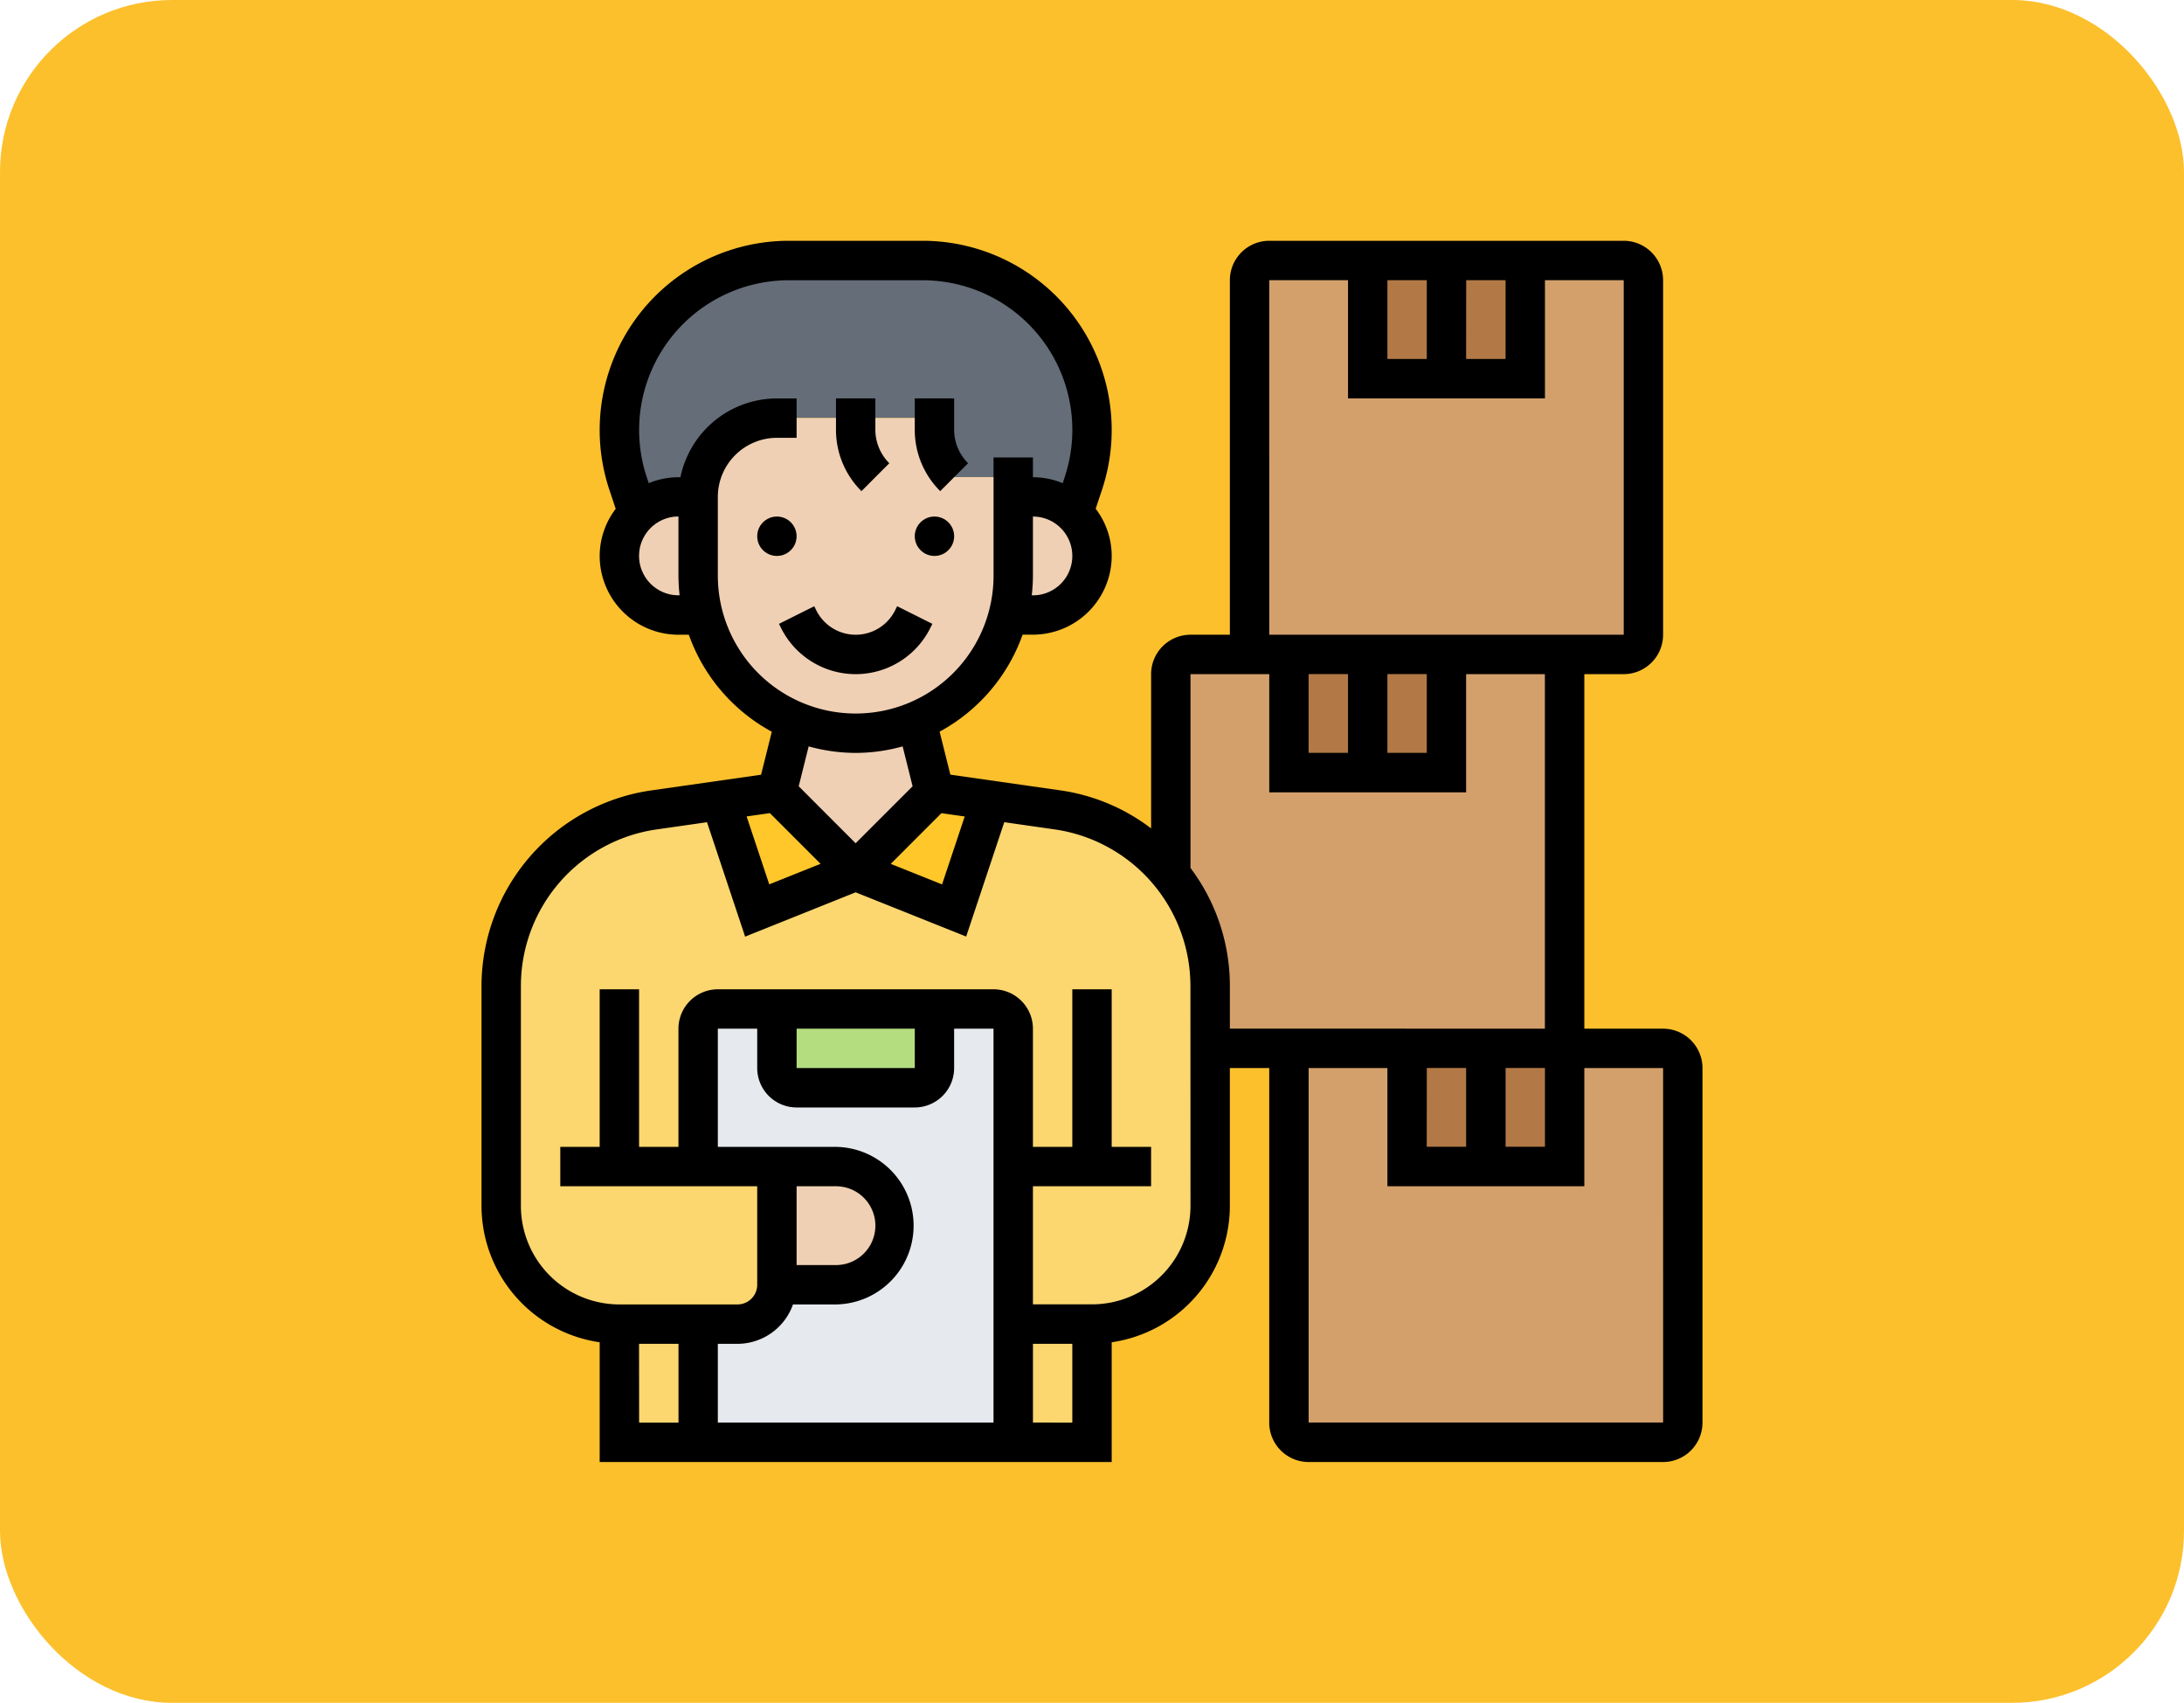 <svg xmlns="http://www.w3.org/2000/svg" xmlns:xlink="http://www.w3.org/1999/xlink" width="127" height="99" viewBox="0 0 127 99"><defs><clipPath id="a"><rect width="71" height="71" transform="translate(341 2969)" fill="#fff" stroke="#707070" stroke-width="1"/></clipPath></defs><g transform="translate(-313 -2955)"><rect width="127" height="99" rx="10" transform="translate(313 2955)" fill="#fcc02d"/><g clip-path="url(#a)"><g transform="translate(339.855 2967.854)"><path d="M69.855,48.1H48.1V69.855A1.149,1.149,0,0,0,49.242,71H69.855A1.149,1.149,0,0,0,71,69.855V49.242A1.149,1.149,0,0,0,69.855,48.1Z" fill="#d3a06c"/><path d="M67.565,2.29H46.952a1.149,1.149,0,0,0-1.145,1.145V25.194H67.565a1.149,1.149,0,0,0,1.145-1.145V3.435A1.149,1.149,0,0,0,67.565,2.29Z" fill="#d3a06c"/><path d="M42.371,25.194a1.149,1.149,0,0,0-1.145,1.145V37.962l-.011.011a10.189,10.189,0,0,1,2.3,6.47V48.1H64.129v-22.9Z" fill="#d3a06c"/><path d="M52.677,2.29h9.161V9.161H52.677Z" fill="#b27946"/><path d="M48.1,25.194h9.161v6.871H48.1Z" fill="#b27946"/><path d="M54.968,48.1h9.161v6.871H54.968Z" fill="#b27946"/><path d="M27.484,11.452H18.323a4.579,4.579,0,0,0-4.581,4.581H12.6a3.444,3.444,0,0,0-2.359.939l-.573-1.718A9.853,9.853,0,0,1,19.01,2.29H26.8a9.853,9.853,0,0,1,9.345,12.963l-.573,1.718a3.444,3.444,0,0,0-2.359-.939H32.065V14.887H28.629a3.91,3.91,0,0,1-1.145-2.76Z" fill="#656d78"/><path d="M32.065,64.129V71H13.742V64.129h2.29a2.3,2.3,0,0,0,2.29-2.29h3.435a3.435,3.435,0,1,0,0-6.871H13.742V46.952a1.149,1.149,0,0,1,1.145-1.145h3.435v3.435a1.149,1.149,0,0,0,1.145,1.145h6.871a1.149,1.149,0,0,0,1.145-1.145V45.806h3.435a1.149,1.149,0,0,1,1.145,1.145V64.129Z" fill="#e6e9ed"/><path d="M32.065,64.129h4.581V71H32.065Z" fill="#fcd770"/><path d="M9.161,64.129h4.581V71H9.161Z" fill="#fcd770"/><path d="M2.29,57.258V44.444a10.3,10.3,0,0,1,8.852-10.2l3.9-.561,2.13,6.4L22.9,37.79l5.726,2.29,2.13-6.4,3.9.561a10.35,10.35,0,0,1,8.852,10.2V57.258a6.876,6.876,0,0,1-6.871,6.871H32.065V46.952a1.149,1.149,0,0,0-1.145-1.145H14.887a1.149,1.149,0,0,0-1.145,1.145v8.016h4.581v6.871a2.3,2.3,0,0,1-2.29,2.29H9.161A6.876,6.876,0,0,1,2.29,57.258Z" fill="#fcd770"/><path d="M30.759,33.679l-2.13,6.4L22.9,37.79l4.581-4.581Z" fill="#ffc729"/><path d="M22.9,37.79l-5.726,2.29-2.13-6.4,3.275-.47Z" fill="#ffc729"/><path d="M27.484,45.806v3.435a1.149,1.149,0,0,1-1.145,1.145H19.468a1.149,1.149,0,0,1-1.145-1.145V45.806Z" fill="#b4dd7f"/><path d="M21.758,54.968a3.435,3.435,0,0,1,0,6.871H18.323V54.968Z" fill="#f0d0b4"/><path d="M26.442,29.064l1.042,4.145L22.9,37.79,18.323,33.21l1.042-4.145a9.173,9.173,0,0,0,7.077,0Z" fill="#f0d0b4"/><path d="M35.569,16.971A3.436,3.436,0,0,1,33.21,22.9H31.778a9.435,9.435,0,0,0,.286-2.29V16.032H33.21a3.444,3.444,0,0,1,2.359.939Z" fill="#f0d0b4"/><path d="M14.028,22.9H12.6a3.435,3.435,0,0,1,0-6.871h1.145v4.581A9.435,9.435,0,0,0,14.028,22.9Z" fill="#f0d0b4"/><path d="M28.629,14.887h3.435v5.726a9.435,9.435,0,0,1-.286,2.29,9.168,9.168,0,0,1-12.414,6.161,9.041,9.041,0,0,1-2.943-1.97A9.3,9.3,0,0,1,14.028,22.9a9.435,9.435,0,0,1-.286-2.29V16.032a4.579,4.579,0,0,1,4.581-4.581h9.161v.676a3.91,3.91,0,0,0,1.145,2.76Z" fill="#f0d0b4"/><circle cx="1.145" cy="1.145" r="1.145" transform="translate(17.177 17.177)"/><circle cx="1.145" cy="1.145" r="1.145" transform="translate(26.339 17.177)"/><path d="M27.242,23.657l.12-.242L25.314,22.39l-.12.243a2.561,2.561,0,0,1-4.581,0l-.12-.242-2.049,1.025.12.242a4.851,4.851,0,0,0,8.678,0Z"/><path d="M24.858,14.077a2.748,2.748,0,0,1-.81-1.955V10.306h-2.29v1.816A5.021,5.021,0,0,0,23.239,15.7Z"/><path d="M29.439,14.077a2.748,2.748,0,0,1-.81-1.955V10.306h-2.29v1.816A5.021,5.021,0,0,0,27.819,15.7Z"/><path d="M69.855,46.952H65.274V26.339h2.29a2.293,2.293,0,0,0,2.29-2.29V3.435a2.293,2.293,0,0,0-2.29-2.29H46.952a2.293,2.293,0,0,0-2.29,2.29V24.048h-2.29a2.293,2.293,0,0,0-2.29,2.29v8.969A11.34,11.34,0,0,0,34.829,33.1l-6.421-.917-.624-2.5a10.355,10.355,0,0,0,4.826-5.639h.6a4.585,4.585,0,0,0,4.581-4.581,4.537,4.537,0,0,0-.932-2.74l.369-1.107A11,11,0,0,0,26.792,1.145H19.013A11,11,0,0,0,8.58,15.621l.369,1.107a4.531,4.531,0,0,0-.932,2.739A4.585,4.585,0,0,0,12.6,24.048h.6a10.35,10.35,0,0,0,4.826,5.639l-.624,2.5-6.421.917A11.507,11.507,0,0,0,1.145,44.439V57.258a8.023,8.023,0,0,0,6.871,7.925v6.963H37.79V65.183a8.023,8.023,0,0,0,6.871-7.925V49.242h2.29V69.855a2.293,2.293,0,0,0,2.29,2.29H69.855a2.293,2.293,0,0,0,2.29-2.29V49.242A2.293,2.293,0,0,0,69.855,46.952ZM53.823,3.435h2.29V8.016h-2.29Zm4.581,0h2.29V8.016H58.4Zm-11.452,0h4.581v6.871H62.984V3.435h4.581V24.048H46.952Zm2.29,22.9h2.29v4.581h-2.29Zm4.581,0h2.29v4.581h-2.29Zm-24.58,8.28-1.316,3.949-2.985-1.194,2.948-2.948Zm3.967-12.86h-.068a10.232,10.232,0,0,0,.068-1.145V17.177a2.29,2.29,0,0,1,0,4.581Zm-20.613,0a2.29,2.29,0,1,1,0-4.581v3.435a10.232,10.232,0,0,0,.068,1.145Zm2.29-1.145V16.032A3.44,3.44,0,0,1,18.323,12.6h1.145v-2.29H18.323a5.737,5.737,0,0,0-5.61,4.581H12.6a4.565,4.565,0,0,0-1.731.345l-.111-.334a8.706,8.706,0,0,1,8.26-11.462h7.779A8.7,8.7,0,0,1,35.052,14.9l-.112.336a4.555,4.555,0,0,0-1.73-.345V13.742h-2.29v6.871a8.016,8.016,0,0,1-16.032,0ZM22.9,30.919a10.264,10.264,0,0,0,2.734-.379l.579,2.318L22.9,36.171,19.59,32.858l.579-2.318a10.264,10.264,0,0,0,2.734.379Zm-4.986,3.5,2.948,2.948-2.985,1.194-1.316-3.949ZM10.306,65.274H12.6v4.581h-2.29Zm11.452-9.161a2.29,2.29,0,1,1,0,4.581h-2.29V56.113Zm-2.5,6.871h2.5a4.581,4.581,0,0,0,0-9.161H14.887V46.952h2.29v2.29a2.293,2.293,0,0,0,2.29,2.29h6.871a2.293,2.293,0,0,0,2.29-2.29v-2.29h2.29v22.9H14.887V65.274h1.145A3.431,3.431,0,0,0,19.257,62.984Zm.211-16.032h6.871v2.29H19.468Zm13.742,22.9V65.274H35.5v4.581Zm9.161-12.6a5.732,5.732,0,0,1-5.726,5.726H33.21V56.113h6.871v-2.29H37.79V44.661H35.5v9.161H33.21V46.952a2.293,2.293,0,0,0-2.29-2.29H14.887a2.293,2.293,0,0,0-2.29,2.29v6.871h-2.29V44.661H8.016v9.161H5.726v2.29H17.177v5.726a1.146,1.146,0,0,1-1.145,1.145H9.161a5.732,5.732,0,0,1-5.726-5.726V44.439A9.2,9.2,0,0,1,11.3,35.371l2.958-.423L16.474,41.6,22.9,39.024l6.428,2.571,2.215-6.648,2.958.423a9.206,9.206,0,0,1,7.867,9.07Zm2.29-10.306V44.439a11.4,11.4,0,0,0-2.29-6.832V26.339h4.581V33.21H58.4V26.339h4.581V46.952Zm11.452,2.29H58.4v4.581h-2.29Zm4.581,0h2.29v4.581h-2.29Zm9.161,20.613H49.242V49.242h4.581v6.871H65.274V49.242h4.581Z"/></g></g></g></svg>